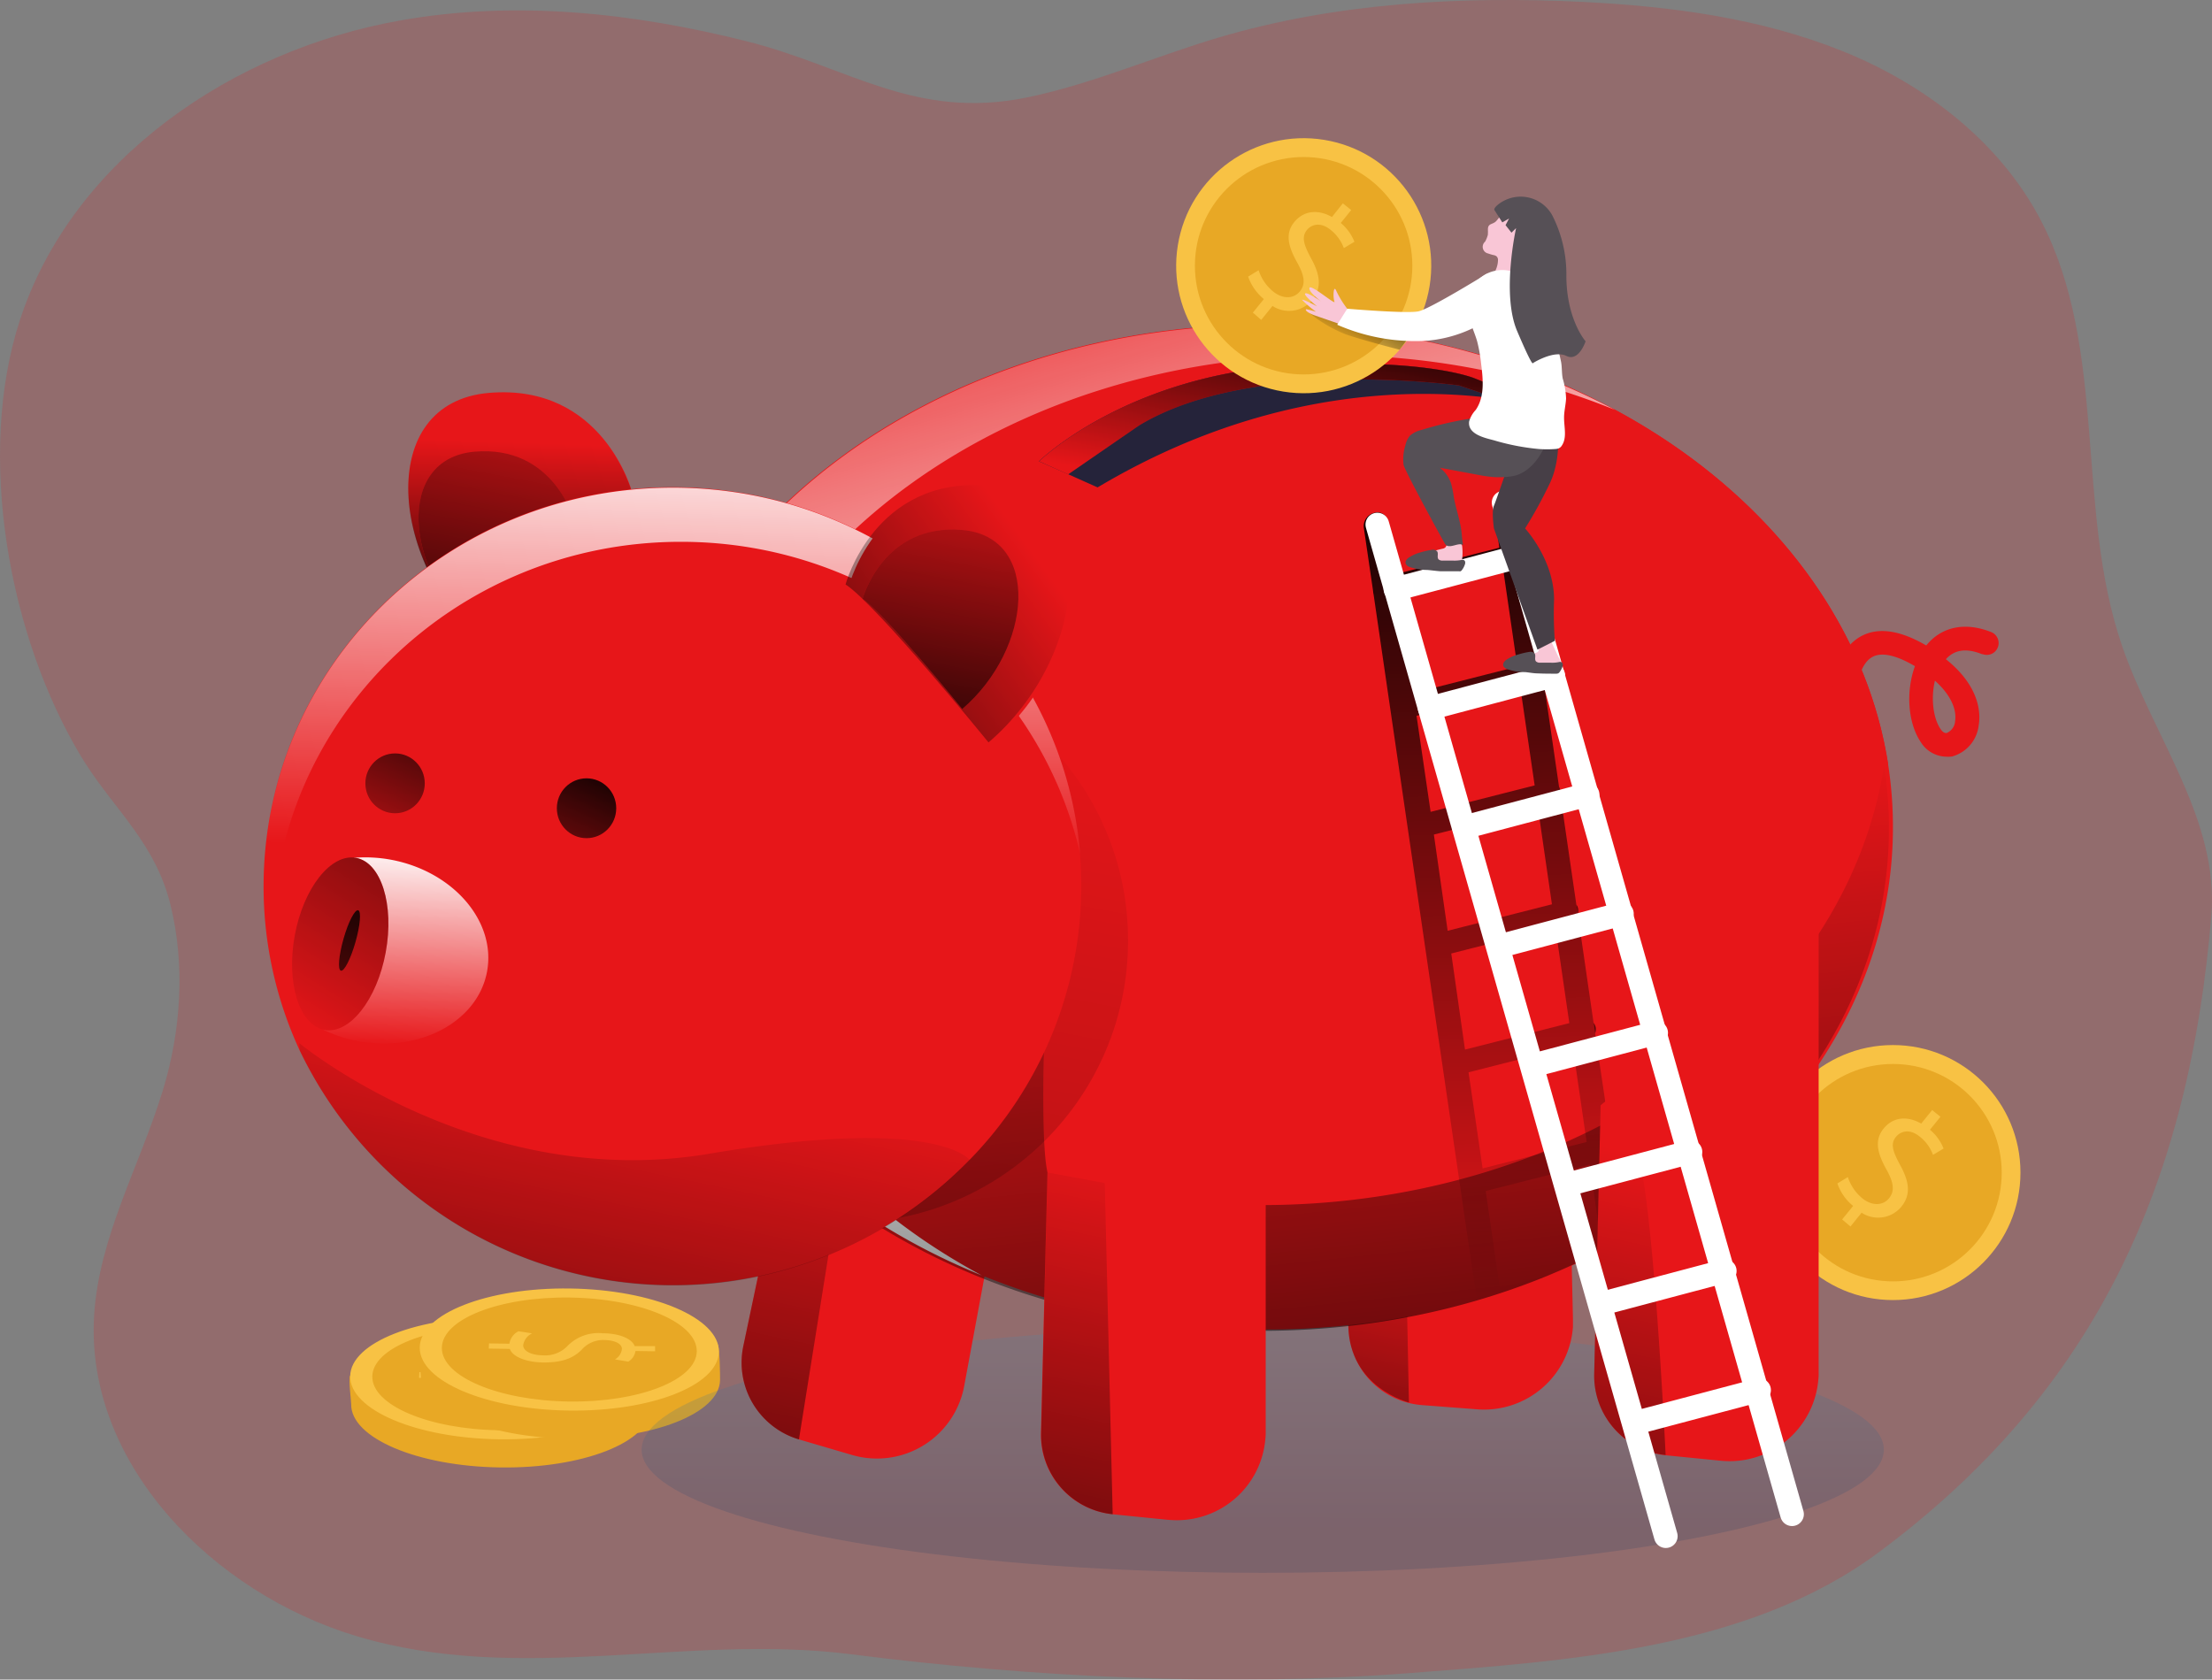 <svg id="Layer_1" data-name="Layer 1" xmlns="http://www.w3.org/2000/svg" xmlns:xlink="http://www.w3.org/1999/xlink" viewBox="0 0 373.96 283.99"><rect x="0" y="0" width="373.96" height="283.99" fill="#808080" stroke="none"/><defs><linearGradient id="linear-gradient" x1="-531.62" y1="2625.21" x2="-531.81" y2="2642.45" gradientTransform="matrix(-1, 0, 0, 1, -413.32, -2463.71)" gradientUnits="userSpaceOnUse"><stop offset="0" stop-color="#68e1fd"/><stop offset="1" stop-color="#68e1fd"/></linearGradient><linearGradient id="linear-gradient-2" x1="-576.73" y1="2649.42" x2="-486.98" y2="2649.42" xlink:href="#linear-gradient"/><linearGradient id="linear-gradient-3" x1="-760.51" y1="2763.8" x2="-760.55" y2="2694" gradientTransform="matrix(-1, 0, 0, 1, -547.04, -2505.33)" gradientUnits="userSpaceOnUse"><stop offset="0" stop-color="#183866"/><stop offset="1" stop-color="#68e1fd"/></linearGradient><linearGradient id="linear-gradient-4" x1="-551.85" y1="2818.5" x2="-579.21" y2="2687.03" gradientTransform="matrix(-1, 0, 0, 1, -413.32, -2463.71)" gradientUnits="userSpaceOnUse"><stop offset="0"/><stop offset="1" stop-opacity="0"/></linearGradient><linearGradient id="linear-gradient-5" x1="-765.3" y1="2624.15" x2="-782.87" y2="2539.73" gradientTransform="matrix(-1, 0, 0, 1, -522.71, -2293.71)" xlink:href="#linear-gradient-4"/><linearGradient id="linear-gradient-6" x1="191.97" y1="282.35" x2="246.59" y2="88.08" gradientTransform="matrix(1, 0, 0, -1, 0, 352)" gradientUnits="userSpaceOnUse"><stop offset="0" stop-color="#fff" stop-opacity="0"/><stop offset="0.54" stop-color="#fff"/></linearGradient><linearGradient id="linear-gradient-7" x1="158.32" y1="104.44" x2="176.24" y2="198.28" gradientTransform="matrix(1, 0, 0, -1, -24.33, 310.38)" xlink:href="#linear-gradient-4"/><linearGradient id="linear-gradient-8" x1="-633.96" y1="2447.82" x2="-635.24" y2="2410.17" gradientTransform="matrix(-1, 0, 0, 1, -522.71, -2293.71)" xlink:href="#linear-gradient-4"/><linearGradient id="linear-gradient-9" x1="101.68" y1="188.92" x2="113.5" y2="250.87" gradientTransform="matrix(1, 0, 0, -1, 0, 352)" xlink:href="#linear-gradient-4"/><linearGradient id="linear-gradient-10" x1="-776.43" y1="2629.77" x2="-760.22" y2="2473.82" gradientTransform="matrix(-1, 0, 0, 1, -522.71, -2293.71)" gradientUnits="userSpaceOnUse"><stop offset="0"/><stop offset="0.07" stop-opacity="0.84"/><stop offset="1" stop-opacity="0"/></linearGradient><linearGradient id="linear-gradient-11" x1="273.7" y1="212.74" x2="274.61" y2="172" gradientTransform="matrix(1, 0, 0.14, -1, -46.39, 350)" xlink:href="#linear-gradient-10"/><linearGradient id="linear-gradient-12" x1="304.07" y1="201.16" x2="304.98" y2="160.41" gradientTransform="matrix(1, 0, 0.14, -1, -46.39, 350)" xlink:href="#linear-gradient-10"/><linearGradient id="linear-gradient-13" x1="315.3" y1="172.75" x2="316.88" y2="101.92" gradientTransform="matrix(1, 0, 0.14, -1, -46.39, 350)" xlink:href="#linear-gradient-10"/><linearGradient id="linear-gradient-14" x1="320.9" y1="159.5" x2="322.72" y2="77.57" gradientTransform="matrix(1, 0, 0.14, -1, -46.39, 350)" xlink:href="#linear-gradient-10"/><linearGradient id="linear-gradient-15" x1="326.56" y1="146.49" x2="328.58" y2="55.75" gradientTransform="matrix(1, 0, 0.14, -1, -46.39, 350)" xlink:href="#linear-gradient-10"/><linearGradient id="linear-gradient-16" x1="298.96" y1="136.89" x2="301.17" y2="37.66" gradientTransform="matrix(1, 0, 0, -1, 0, 352)" xlink:href="#linear-gradient-10"/><linearGradient id="linear-gradient-17" x1="299.63" y1="225.25" x2="302.69" y2="87.72" gradientTransform="matrix(1, 0, 0.14, -1, -46.39, 350)" xlink:href="#linear-gradient-10"/><linearGradient id="linear-gradient-18" x1="301.74" y1="124.57" x2="304.09" y2="18.88" gradientTransform="matrix(1, 0, 0, -1, 0, 352)" xlink:href="#linear-gradient-10"/><linearGradient id="linear-gradient-19" x1="137.98" y1="165.5" x2="142.91" y2="305.03" xlink:href="#linear-gradient-6"/><linearGradient id="linear-gradient-20" x1="-650.48" y1="2632.69" x2="-634.42" y2="2667.6" gradientTransform="matrix(-1, 0, 0, 1, -547.04, -2505.33)" xlink:href="#linear-gradient-4"/><linearGradient id="linear-gradient-21" x1="-622.16" y1="2619.67" x2="-606.1" y2="2654.58" gradientTransform="matrix(-1, 0, 0, 1, -547.04, -2505.33)" xlink:href="#linear-gradient-4"/><linearGradient id="linear-gradient-22" x1="-505.82" y1="2682.29" x2="-507.91" y2="2631.09" gradientTransform="matrix(-1, 0, 0, 1, -413.32, -2463.71)" gradientUnits="userSpaceOnUse"><stop offset="0" stop-color="#fff" stop-opacity="0"/><stop offset="0.67" stop-color="#fff"/></linearGradient><linearGradient id="linear-gradient-23" x1="-522.98" y1="2616.14" x2="-481.08" y2="2682.47" gradientTransform="matrix(-0.18, -0.98, -0.98, 0.18, 2611.28, -765.46)" xlink:href="#linear-gradient-4"/><linearGradient id="linear-gradient-24" x1="-500.57" y1="2646.63" x2="-486.61" y2="2711.11" xlink:href="#linear-gradient-4"/><linearGradient id="linear-gradient-25" x1="-519.63" y1="2813.14" x2="-546.99" y2="2681.67" xlink:href="#linear-gradient-4"/><linearGradient id="linear-gradient-26" x1="139.84" y1="172.52" x2="199.53" y2="216.07" gradientTransform="matrix(1, 0, 0, -1, 0, 352)" xlink:href="#linear-gradient-4"/><linearGradient id="linear-gradient-27" x1="176.86" y1="174.57" x2="188.69" y2="236.51" gradientTransform="matrix(1, 0, 0, -1, 0, 352)" xlink:href="#linear-gradient-4"/><linearGradient id="linear-gradient-28" x1="-661.73" y1="2555.06" x2="-655.08" y2="2590.91" xlink:href="#linear-gradient-4"/><linearGradient id="linear-gradient-29" x1="-691.01" y1="2832.55" x2="-718.38" y2="2701.08" xlink:href="#linear-gradient-4"/><linearGradient id="linear-gradient-30" x1="-599.68" y1="2831.36" x2="-627.04" y2="2699.89" xlink:href="#linear-gradient-4"/><linearGradient id="linear-gradient-31" x1="258.84" y1="264.16" x2="251.99" y2="251.58" gradientTransform="matrix(1, 0, 0, -1, 0, 352)" xlink:href="#linear-gradient-4"/></defs><title>5</title><path d="M38.89,170.88c5.18,8,11.74,13.54,14.24,23.64,2.56,10.28,1.8,21.49-1.3,31.57-3.9,12.71-10.8,24.73-11.59,38C38.74,289.2,60.43,311,84.52,318.23c27.75,8.39,55.83-.45,83.63,3.09,30.51,3.88,63.59,5.57,94.26,3.21,26.63-2.06,57.3-3.95,79.45-20.38,37.22-27.62,52.58-63,56.32-107.72,1.35-16.11-9.83-30.26-15.08-45.56-8-23.23-2.37-50.2-13.75-72-6.94-13.29-19.61-23-33.51-28.6s-29-7.58-44-8.33c-20.63-1-41.59.16-61.4,6C219.56,51.17,209.07,55.8,198,58.09,179,62,167.76,52.92,150.56,48.6c-19.09-4.8-39.08-7-58.6-3.51-28.23,5-55.37,23.41-64.26,50.65-7.45,22.81-1.91,53.52,10.42,73.92C38.38,170.07,38.63,170.48,38.89,170.88Z" transform="translate(-24.33 -41.62)" fill="#e71619" opacity="0.18" style="isolation:isolate"/><circle cx="320.02" cy="198.26" r="21.56" fill="#f8c244"/><circle cx="320.03" cy="198.28" r="18.38" fill="#e8a825"/><path d="M335.76,247.81l1.86-2.29a8.35,8.35,0,0,1-2.66-3.8l1.77-1.08a7.73,7.73,0,0,0,2.45,3.6c1.63,1.31,3.46,1.26,4.5,0s.75-2.73-.37-4.77c-1.57-2.79-2.16-5-.56-7s4-2.22,6.38-.87l1.85-2.29,1.4,1.14-1.77,2.19a8,8,0,0,1,2.3,3.18l-1.79,1.07a6.92,6.92,0,0,0-2.23-3.08c-1.74-1.42-3.24-.9-4,0-1,1.18-.6,2.45.71,4.86,1.56,2.84,1.79,5,.16,7a5.1,5.1,0,0,1-6.71,1L337.17,249Z" transform="translate(-24.33 -41.62)" fill="#f8c244"/><path d="M108.85,289.74c-14-.2-25.23-5-25.15-10.69,0-.63-.47-4.21-.2-4.78,2.21-4.79,13.22-5.35,25.64-5.18,12.22.18,22.48,0,24.77,4.72.34.68.39,5.28.38,6C134.22,285.48,122.82,289.94,108.85,289.74Z" transform="translate(-24.33 -41.62)" fill="#e8a825"/><ellipse cx="108.82" cy="274.66" rx="10.32" ry="25.29" transform="translate(-191.7 337.92) rotate(-89.18)" fill="#f8c244"/><ellipse cx="108.82" cy="274.66" rx="8.79" ry="21.55" transform="translate(-191.7 337.92) rotate(-89.18)" fill="#e8a825"/><path d="M95.23,273.62l3.44.06a2.83,2.83,0,0,1,1.54-2.11l2.29.36a2.69,2.69,0,0,0-1.5,2c0,1,1.39,1.69,3.33,1.71a5.19,5.19,0,0,0,4.1-1.52,7.27,7.27,0,0,1,5.94-2.21c2.84,0,5,.89,5.49,2.18l3.44.05V275l-3.32-.06a2.45,2.45,0,0,1-1.22,1.81l-2.25-.38a2.36,2.36,0,0,0,1.19-1.75c0-1.06-1.55-1.5-2.93-1.52a4.86,4.86,0,0,0-3.92,1.67c-1.45,1.42-3.24,2.11-6.32,2.11-2.71,0-5.28-.84-5.79-2.29H95.18Z" transform="translate(-24.33 -41.62)" fill="#f8c244"/><path d="M120.62,284.88c-14-.2-25.23-5-25.15-10.68,0-.64-.47-4.22-.2-4.79,2.2-4.79,13.22-5.34,25.64-5.18,12.22.18,22.48,0,24.77,4.73.34.67.39,5.27.38,6C146,280.62,134.59,285.08,120.62,284.88Z" transform="translate(-24.33 -41.62)" fill="#e8a825"/><ellipse cx="120.59" cy="269.8" rx="10.32" ry="25.29" transform="translate(-175.25 344.9) rotate(-89.18)" fill="#f8c244"/><ellipse cx="120.59" cy="269.8" rx="8.79" ry="21.55" transform="translate(-175.25 344.9) rotate(-89.18)" fill="#e8a825"/><path d="M107,268.77l3.45.05a2.83,2.83,0,0,1,1.54-2.11l2.29.36a2.69,2.69,0,0,0-1.5,2c0,1,1.38,1.69,3.32,1.71a5.2,5.2,0,0,0,4.11-1.52,7.3,7.3,0,0,1,5.94-2.21c2.84,0,5,.89,5.48,2.18h3.45v.87l-3.32-.05a2.48,2.48,0,0,1-1.22,1.8l-2.25-.38a2.32,2.32,0,0,0,1.18-1.75c0-1.06-1.55-1.5-2.92-1.52a4.82,4.82,0,0,0-3.92,1.68c-1.45,1.41-3.25,2.11-6.33,2.11-2.71,0-5.27-.85-5.78-2.29l-3.56-.06Z" transform="translate(-24.33 -41.62)" fill="#f8c244"/><path d="M118.56,170.28c25.08,0,45.43,6,45.43,13.33a4.4,4.4,0,0,1-.57,2.1c-3.45,6.36-22.22,11.22-44.87,11.22s-41.45-4.86-44.88-11.22a4.4,4.4,0,0,1-.57-2.1C73.1,176.24,93.47,170.28,118.56,170.28Z" transform="translate(-24.33 -41.62)" fill="url(#linear-gradient)"/><path d="M118.54,174.49c22.65,0,41.44,4.86,44.87,11.22-3.45,6.36-22.22,11.22-44.87,11.22s-41.45-4.86-44.88-11.22C77.1,179.35,95.88,174.49,118.54,174.49Z" transform="translate(-24.33 -41.62)" fill="url(#linear-gradient-2)"/><ellipse cx="213.48" cy="245.11" rx="105" ry="20.83" opacity="0.19" fill="url(#linear-gradient-3)" style="isolation:isolate"/><path d="M150,269.2l9.35-44.4,35,13.36-7,37.74a13.09,13.09,0,0,1-.36,1.53h0a15,15,0,0,1-18.59,10.21l-9-2.64A13.55,13.55,0,0,1,150,269.2Z" transform="translate(-24.33 -41.62)" fill="#e71619"/><path d="M150,269.2l9.06-43,9.18,3.53L159.4,285A13.54,13.54,0,0,1,150,269.2Z" transform="translate(-24.33 -41.62)" fill="url(#linear-gradient-4)"/><path d="M252.29,265.65l.08-45.39,37,5.82.88,38.38V266h0a15.07,15.07,0,0,1-16.12,13.92l-9.38-.72A13.47,13.47,0,0,1,252.29,265.65Z" transform="translate(-24.33 -41.62)" fill="#e71619"/><path d="M251.85,241.9s.28,14.15.42,23.75c.15,10.63,10.25,13.1,10.25,13.1l-.57-28.7Z" transform="translate(-24.33 -41.62)" fill="url(#linear-gradient-5)"/><path d="M238.31,96.53c54.09,0,98.7,32.42,105.23,74.31-6.53,41.9-51.18,74.32-105.23,74.32s-98.67-32.42-105.2-74.32C139.64,129,184.22,96.53,238.31,96.53Z" transform="translate(-24.33 -41.62)" fill="#e71619"/><path d="M324.48,209.75c1-1.07,1.9-2.16,2.81-3.29C326.39,207.58,325.45,208.67,324.48,209.75Zm0,0c1-1.07,1.9-2.16,2.81-3.29C326.39,207.58,325.45,208.67,324.48,209.75Z" transform="translate(-24.33 -41.62)" fill="#e71619"/><path d="M344.35,181.47c0,28.8-17.9,54.25-45.27,69.61-1.27.72-2.55,1.41-3.86,2.07q-4,2-8.23,3.8a121.08,121.08,0,0,1-13,4.52,129.27,129.27,0,0,1-35.73,4.95c-58.54,0-106-38-106-85a67.58,67.58,0,0,1,.81-10.63c.16,1,.34,2,.55,3q-.3-1.5-.54-3c6.53-41.89,51.11-74.31,105.2-74.31S337,129,343.53,170.84A68.81,68.81,0,0,1,344.35,181.47Z" transform="translate(-24.33 -41.62)" fill="#e71619"/><path d="M144,176c.08.51.17,1,.25,1.53-.1-.51-.18-1-.26-1.53a67.58,67.58,0,0,0-.81,10.63c0,29.46,18.72,55.41,47.15,70.65-34.44-14-58-42.7-58-75.77a67.58,67.58,0,0,1,.81-10.63c.16,1,.34,2,.55,3q-.3-1.5-.54-3c6.53-41.89,51.11-74.31,105.2-74.31a124.74,124.74,0,0,1,59,14.35,127.13,127.13,0,0,0-48.12-9.23C195.1,101.65,150.52,134.07,144,176Z" transform="translate(-24.33 -41.62)" fill="url(#linear-gradient-6)"/><circle cx="142.95" cy="159.02" r="47.76" opacity="0.19" fill="url(#linear-gradient-7)" style="isolation:isolate"/><path d="M107,151.48c-17.08-14.6-19.28-41.8,0-43.43s24.17,16.71,24.17,16.71C125.86,128.21,107,151.5,107,151.48Z" transform="translate(-24.33 -41.62)" fill="#e71619"/><path d="M107,151.64c-17.08-14.6-19.28-41.8,0-43.43s24.17,16.71,24.17,16.71C125.86,128.37,107,151.66,107,151.64Z" transform="translate(-24.33 -41.62)" fill="url(#linear-gradient-8)"/><path d="M104.58,148.28c-11.9-10.2-13.41-29.15,0-30.29s16.84,11.65,16.84,11.65C117.72,132,104.58,148.26,104.58,148.28Z" transform="translate(-24.33 -41.62)" fill="#e71619"/><path d="M104.58,148.28c-11.9-10.2-13.41-29.15,0-30.29s16.84,11.65,16.84,11.65C117.72,132,104.58,148.26,104.58,148.28Z" transform="translate(-24.33 -41.62)" fill="url(#linear-gradient-9)"/><path d="M132.41,171.07c4.1,26.37,23.29,49,50.43,62.12l8.83-10.13,9.22-4.79c-.13.39-.55,17.55.55,21.61a115.34,115.34,0,0,0,36.18,5.5c54.1,0,98.7-32.45,105.23-74.32a68.81,68.81,0,0,1,.82,10.63c0,46.91-47.5,84.95-106,84.95s-106-38-106-84.95A67.39,67.39,0,0,1,132.41,171.07Z" transform="translate(-24.33 -41.62)" fill="url(#linear-gradient-10)"/><path d="M256.63,142.11a1.25,1.25,0,0,1-.12-.46,1.48,1.48,0,0,1,0-.42Z" transform="translate(-24.33 -41.62)" fill="url(#linear-gradient-11)"/><path d="M285.17,155.63l-.14-.88a1.39,1.39,0,0,1,.13.44A2.16,2.16,0,0,1,285.17,155.63Z" transform="translate(-24.33 -41.62)" fill="url(#linear-gradient-12)"/><path d="M291.07,196.13l-.23-1.53a1.61,1.61,0,0,1,.29.76A2,2,0,0,1,291.07,196.13Z" transform="translate(-24.33 -41.62)" fill="url(#linear-gradient-13)"/><path d="M294,216.34l-.25-1.76a1.79,1.79,0,0,1,.36.85A2,2,0,0,1,294,216.34Z" transform="translate(-24.33 -41.62)" fill="url(#linear-gradient-14)"/><path d="M297,236.54l-.28-2a1.59,1.59,0,0,1,.42.94A1.84,1.84,0,0,1,297,236.54Z" transform="translate(-24.33 -41.62)" fill="url(#linear-gradient-15)"/><path d="M300.09,255.61a1.92,1.92,0,0,1-.19,1.13l-.31-2.15A1.71,1.71,0,0,1,300.09,255.61Z" transform="translate(-24.33 -41.62)" fill="url(#linear-gradient-16)"/><path d="M297,236.54l-.29-1.95L294,216.34l-.26-1.76-2.68-18.45-.23-1.53-2.73-18.72a1.26,1.26,0,0,0,0-.61,1.51,1.51,0,0,0-.2-.62l-2.77-19-.13-.87-2.86-19.59v-.11L280.83,126a1.73,1.73,0,0,0-2-1.43,1.37,1.37,0,0,0-.29.07,2.33,2.33,0,0,0-1.73,2.46l1,7.13-17.58,4.48-1.32-9a1.74,1.74,0,0,0-2-1.44l-.3.08a2.32,2.32,0,0,0-1.72,2.46l1.53,10.44h0l.13.88h0l2.86,19.61L274,261.47A118.65,118.65,0,0,0,287,257l-9.12,2.33L275.5,243l17.59-4.48,2.13,14.61c1.31-.66,2.59-1.35,3.86-2.07Zm-36.12-94,17.6-4.48,2.37,16.27-17.6,4.48Zm2.93,20.11,17.59-4.49,2.38,16.26-17.59,4.47Zm2.93,20.08,17.6-4.47,2.36,16.26L269.07,199Zm2.94,20.11,17.59-4.49,2.37,16.26L272,219.09Zm5.3,36.34-2.38-16.25,17.6-4.48,2.37,16.26Z" transform="translate(-24.33 -41.62)" fill="url(#linear-gradient-17)"/><path d="M303.08,275.69a2,2,0,0,1-.24,1.21l-.33-2.29A1.69,1.69,0,0,1,303.08,275.69Z" transform="translate(-24.33 -41.62)" fill="url(#linear-gradient-18)"/><path d="M138,124c38.18,0,69.13,30.17,69.13,67.42a66.33,66.33,0,0,1-18.89,46.32A70,70,0,0,1,75,219.24a65.88,65.88,0,0,1-6.11-27.76C68.91,154.23,99.86,124,138,124Z" transform="translate(-24.33 -41.62)" fill="#e71619"/><path d="M206.94,186c-6.86-30.2-34.48-52.77-67.5-52.77-38.18,0-69.13,30.19-69.13,67.44,0,1.81.07,3.62.22,5.43a65.71,65.71,0,0,1-1.62-14.59c0-37.25,31-67.43,69.12-67.43C174.31,124.05,204.07,151.29,206.94,186Z" transform="translate(-24.33 -41.62)" fill="url(#linear-gradient-19)"/><ellipse cx="99.16" cy="136.66" rx="5.02" ry="5.06" fill="#e71619"/><ellipse cx="66.79" cy="132.45" rx="5.02" ry="5.06" fill="#e71619"/><ellipse cx="99.16" cy="136.66" rx="5.02" ry="5.06" fill="url(#linear-gradient-20)"/><ellipse cx="66.79" cy="132.45" rx="5.02" ry="5.06" fill="url(#linear-gradient-21)"/><path d="M90.51,187c10.49,2,17.73,10.44,16.16,18.9s-11.34,13.71-21.83,11.76a23.15,23.15,0,0,1-6-2l5.35-29A23.92,23.92,0,0,1,90.51,187Z" transform="translate(-24.33 -41.62)" fill="#e71619"/><path d="M90.51,187c10.49,2,17.73,10.44,16.16,18.9s-11.34,13.71-21.83,11.76a23.15,23.15,0,0,1-6-2l5.35-29A23.92,23.92,0,0,1,90.51,187Z" transform="translate(-24.33 -41.62)" fill="url(#linear-gradient-22)"/><ellipse cx="81.86" cy="201.21" rx="14.79" ry="7.82" transform="translate(-155.17 203.75) rotate(-79.59)" fill="#e71619"/><ellipse cx="81.86" cy="201.21" rx="14.79" ry="7.82" transform="translate(-155.17 203.75) rotate(-79.59)" fill="url(#linear-gradient-23)"/><path d="M84.88,195.53c.55.16.35,2.57-.46,5.4s-1.91,5-2.47,4.81-.34-2.57.46-5.4S84.33,195.37,84.88,195.53Z" transform="translate(-24.33 -41.62)" fill="url(#linear-gradient-24)"/><path d="M144.23,236.7c38.77-6.54,44.05,1.08,44.05,1.08A70,70,0,0,1,75,219.24L74.93,218S105.47,243.24,144.23,236.7Z" transform="translate(-24.33 -41.62)" fill="url(#linear-gradient-25)"/><path d="M192.09,167.15c17.09-14.59,19.29-41.79,0-43.42s-24.16,16.71-24.16,16.71C173.24,143.89,192.09,167.18,192.09,167.15Z" transform="translate(-24.33 -41.62)" fill="#e71619"/><path d="M191.45,167.15c17.08-14.59,19.28-41.79,0-43.42s-24.17,16.71-24.17,16.71C172.59,143.89,191.45,167.18,191.45,167.15Z" transform="translate(-24.33 -41.62)" fill="url(#linear-gradient-26)"/><path d="M187,161.51c11.9-10.19,13.41-29.14,0-30.28s-16.84,11.64-16.84,11.64C173.87,145.29,187,161.5,187,161.51Z" transform="translate(-24.33 -41.62)" fill="#e71619"/><path d="M187,161.51c11.9-10.19,13.41-29.14,0-30.28s-16.84,11.64-16.84,11.64C173.87,145.29,187,161.5,187,161.51Z" transform="translate(-24.33 -41.62)" fill="url(#linear-gradient-27)"/><path d="M243,103.39c22.25-1.26,30.54,2.17,30.54,2.17l14.34,5.71a59,59,0,0,0-9.93-2.15h0c-13.53-1.93-39.29-2.23-68.06,14.91l-4.92-2.2-5-2.21S214.78,105,243,103.39Z" transform="translate(-24.33 -41.62)" fill="#25233a"/><path d="M243,103.39c22.25-1.26,30.54,2.17,30.54,2.17l14.34,5.71a59,59,0,0,0-9.93-2.15h0L271,106.79s-34.92-4.86-54.09,6.77l-12,8.27L200,119.62S214.78,105,243,103.39Z" transform="translate(-24.33 -41.62)" fill="#e71619"/><path d="M243,103.39c22.25-1.26,30.54,2.17,30.54,2.17l14.34,5.71a59,59,0,0,0-9.93-2.15h0L271,106.79s-34.92-4.86-54.09,6.77l-12,8.27L200,119.62S214.78,105,243,103.39Z" transform="translate(-24.33 -41.62)" fill="url(#linear-gradient-28)"/><path d="M200.31,283.85l1.14-45.37,36.86,6.68v38.41a10.41,10.41,0,0,1-.07,1.48h0a15,15,0,0,1-16.32,13.55h-.1l-9.38-.94A13.48,13.48,0,0,1,200.31,283.85Z" transform="translate(-24.33 -41.62)" fill="#e71619"/><path d="M293.85,273.85l1-41.78h0l.08-3.57,36.86-29.6v74.67a10.76,10.76,0,0,1-.07,1.5h0a15.06,15.06,0,0,1-16.44,13.54l-9.37-.93A13.51,13.51,0,0,1,293.85,273.85Z" transform="translate(-24.33 -41.62)" fill="#e71619"/><path d="M293.84,273.85l1-41.78h0s3-1.62,5.94,3.57,5.14,52,5.14,52A13.5,13.5,0,0,1,293.84,273.85Z" transform="translate(-24.33 -41.62)" fill="url(#linear-gradient-29)"/><path d="M200.35,283.87l1.09-44,9.66,1.78,1.34,56A13.48,13.48,0,0,1,200.35,283.87Z" transform="translate(-24.33 -41.62)" fill="url(#linear-gradient-30)"/><path d="M353.31,169.56a5.17,5.17,0,0,1-4.24-2.44c-2.24-3.32-2.54-8.65-1-12.86-2.32-1.37-5.28-2.62-7.21-1.55-2.22,1.22-2.72,5.26-2.73,6.72a2,2,0,0,1-2,2h0a2,2,0,0,1-2-2c0-.77.13-7.62,4.79-10.21,2.87-1.59,6.59-1.08,11.06,1.54h0c2.59-3.2,6.57-4,10.92-2.29a2,2,0,0,1-1.37,3.76l-.12,0c-2.64-1.06-4.64-.78-6.11.85,5.88,4.7,5.88,9.32,5.54,11.24a6.17,6.17,0,0,1-4.5,5.21A5.05,5.05,0,0,1,353.31,169.56Zm-1.86-12.85c-.71,2.94-.31,6.33.94,8.16.35.53.71.75,1.07.68a2.35,2.35,0,0,0,1.4-2c.14-.87.25-3.55-3.41-6.84Z" transform="translate(-24.33 -41.62)" fill="#e71619"/><circle cx="244.73" cy="86.54" r="21.56" transform="translate(95.77 272.63) rotate(-80.78)" fill="#f8c244"/><circle cx="220.39" cy="44.93" r="18.38" fill="#e8a825"/><path d="M245.55,94.41a23,23,0,0,0,6.26,3.73c3.14,1.08,9.14,2.61,9.14,2.61l2.16-2.92Z" transform="translate(-24.33 -41.62)" fill="url(#linear-gradient-31)"/><path d="M236.14,94.48,238,92.19a8.55,8.55,0,0,1-2.66-3.8l1.77-1.08a7.75,7.75,0,0,0,2.46,3.6c1.62,1.31,3.45,1.26,4.5,0s.75-2.73-.37-4.78c-1.58-2.78-2.16-5-.57-6.95s4-2.22,6.38-.87L251.35,76l1.41,1.14L251,79.32a8,8,0,0,1,2.31,3.18l-1.79,1.07a7.07,7.07,0,0,0-2.23-3.08c-1.75-1.42-3.25-.9-4,0-.95,1.18-.59,2.45.72,4.86,1.56,2.84,1.78,5,.15,7a5.08,5.08,0,0,1-6.7,1l-1.91,2.36Z" transform="translate(-24.33 -41.62)" fill="#f8c244"/><path d="M252.09,93.82a16.76,16.76,0,0,1-1.84-3c-.49-1.24-.6,1.09-.32,1.79s-4-3-4.22-2.32,2,2.32,2,2.32S245.42,91,245,91.24s2,2.18,2,2.18-2.53-1.34-2.53-1.09a17.25,17.25,0,0,0,2.35,2s-1.44-.42-1.65-.42-.14.5,1.58,1.09l4.4,1.53Z" transform="translate(-24.33 -41.62)" fill="#f9c6d6"/><line x1="232.85" y1="88.69" x2="281.62" y2="259.74" fill="none" stroke="#fff" stroke-linecap="round" stroke-linejoin="round" stroke-width="4"/><line x1="254.2" y1="84.98" x2="302.96" y2="256.03" fill="none" stroke="#fff" stroke-linecap="round" stroke-linejoin="round" stroke-width="4"/><line x1="235.91" y1="99.62" x2="256.8" y2="94.09" fill="none" stroke="#fff" stroke-linecap="round" stroke-linejoin="round" stroke-width="4"/><line x1="241.71" y1="119.76" x2="262.6" y2="114.22" fill="none" stroke="#fff" stroke-linecap="round" stroke-linejoin="round" stroke-width="4"/><line x1="247.51" y1="139.89" x2="268.4" y2="134.36" fill="none" stroke="#fff" stroke-linecap="round" stroke-linejoin="round" stroke-width="4"/><line x1="253.31" y1="160.03" x2="274.2" y2="154.5" fill="none" stroke="#fff" stroke-linecap="round" stroke-linejoin="round" stroke-width="4"/><line x1="259.11" y1="180.16" x2="279.99" y2="174.63" fill="none" stroke="#fff" stroke-linecap="round" stroke-linejoin="round" stroke-width="4"/><line x1="264.91" y1="200.3" x2="285.79" y2="194.77" fill="none" stroke="#fff" stroke-linecap="round" stroke-linejoin="round" stroke-width="4"/><line x1="270.71" y1="220.44" x2="291.59" y2="214.9" fill="none" stroke="#fff" stroke-linecap="round" stroke-linejoin="round" stroke-width="4"/><line x1="276.51" y1="240.57" x2="297.39" y2="235.04" fill="none" stroke="#fff" stroke-linecap="round" stroke-linejoin="round" stroke-width="4"/><path d="M271.53,136.11a1.48,1.48,0,0,1-.4,1.18,1.28,1.28,0,0,1-.53.21,5.88,5.88,0,0,1-1.51.1,22.26,22.26,0,0,1-2.82-.4l-1.61-.31a.75.75,0,0,1-.52-.26.56.56,0,0,1,.09-.62,2.22,2.22,0,0,1,1-.67,19.09,19.09,0,0,1,2.95-.94.94.94,0,0,0,.46-.19c.21-.17.25-.47.38-.7a1.2,1.2,0,0,1,1.27-.49c.46.09,1.12.4,1.23.91A9.35,9.35,0,0,1,271.53,136.11Z" transform="translate(-24.33 -41.62)" fill="#f9c6d6"/><path d="M266.37,134.59a1,1,0,0,1,.92.25c.27.39-.07,1,.24,1.36a1,1,0,0,0,.7.21H270a6.06,6.06,0,0,0,1.41-.11.62.62,0,0,1,.33,0,.39.39,0,0,1,.29.35.85.85,0,0,1-.07.47,3.07,3.07,0,0,1-.48.89.7.7,0,0,1-.22.2.81.81,0,0,1-.31,0h-3.14c-.72-.05-1.45-.16-2.17-.22a9.24,9.24,0,0,1-3.08-.53,1,1,0,0,1-.58-.53.72.72,0,0,1,.13-.66,1.6,1.6,0,0,1,.52-.45,6.61,6.61,0,0,1,1.85-.8A13.6,13.6,0,0,1,266.37,134.59Z" transform="translate(-24.33 -41.62)" fill="#565056"/><path d="M288.19,153.59v.12c-.06,1.41-1.92,1.44-2.93,1.39a19.15,19.15,0,0,1-2.82-.4l-1.6-.31a.72.72,0,0,1-.53-.26.57.57,0,0,1,.1-.61,2.29,2.29,0,0,1,1-.68c.87-.35,1.75-.59,2.64-.86s.13-1.33,0-1.9a.55.55,0,0,1,0-.36.68.68,0,0,1,.37-.25,4.94,4.94,0,0,1,1.43-.25.49.49,0,0,1,.29.05.46.46,0,0,1,.16.23l1.53,3.26A2.46,2.46,0,0,1,288.19,153.59Z" transform="translate(-24.33 -41.62)" fill="#f9c6d6"/><path d="M287.51,112.2s1.14,6.42-1.21,11.23a76.55,76.55,0,0,1-4.14,7.54s4.9,5.29,4.9,12a62.9,62.9,0,0,0,.13,7l-2.94,1.49L276.9,131s-.44-2.91,0-3.89S281.12,115,281.12,115Z" transform="translate(-24.33 -41.62)" fill="#473f47"/><path d="M275.85,81.38a5,5,0,0,1-.45,1.1,1.15,1.15,0,0,0,.51,2,8.7,8.7,0,0,0,.87.26,1.27,1.27,0,0,1,.53.2.81.81,0,0,1,.27.56,4.21,4.21,0,0,1-.33,1.64,2,2,0,0,0,0,1.64c.65,1.07,1.8.26,2.45-.3a4,4,0,0,0,.9-1.24,8.66,8.66,0,0,0,.91-4.82,6.72,6.72,0,0,0-1-3c-.45-.7-1.42-1.85-2.37-1.32-.47.27-.68.85-1.14,1.13s-.79.27-1,.61-.08.86-.13,1.24A1,1,0,0,1,275.85,81.38Z" transform="translate(-24.33 -41.62)" fill="#f9c6d6"/><path d="M272.29,112.5a60.28,60.28,0,0,0-7.62,1.81,4.46,4.46,0,0,0-2,1,3.88,3.88,0,0,0-.75,1.62,7.85,7.85,0,0,0-.3,3.3c.22,1,6.5,12.55,7,13.33a1,1,0,0,0,.25.29.81.81,0,0,0,.43.11c.71.08,1.78-.59,2.36-.18-.28-2-.16-2.14-.49-3.65s-.8-3-1.07-4.5a16.91,16.91,0,0,0-.44-2.23,5.55,5.55,0,0,0-1.9-2.69l6.57,1.22a21.22,21.22,0,0,0,2.24.33,14.7,14.7,0,0,0,3.38-.11c2.31-.36,4.09-2.3,5.14-4.27a10.19,10.19,0,0,0,1.14-3.44,6.83,6.83,0,0,0,0-1.69,14.27,14.27,0,0,0-.36-1.49c-1.14.82-3,.37-4.33.38a55.15,55.15,0,0,0-5.6.31C274.74,112.13,273.51,112.3,272.29,112.5Z" transform="translate(-24.33 -41.62)" fill="#565056"/><path d="M279.53,87.41a5.9,5.9,0,0,0-7,4.54,6,6,0,0,0-.1,1.75c.11,2,1.09,3.76,1.63,5.65a25.84,25.84,0,0,1,.67,3.8c.34,2.66.61,5.59-.92,7.79a4.78,4.78,0,0,0-1.11,1.94c-.29,2.18,2.69,2.79,4.2,3.19a39,39,0,0,0,7.57,1.47,19,19,0,0,0,2.82,0,1.94,1.94,0,0,0,.58-.12,1.23,1.23,0,0,0,.52-.49c.88-1.34.35-3.11.36-4.71,0-1.09.29-2.15.34-3.23a13,13,0,0,0-.56-3.34c-.19-.93-.11-1.92-.29-2.87a50.73,50.73,0,0,0-2.09-7.24,25.49,25.49,0,0,0-1.83-4.3,7.57,7.57,0,0,0-3.86-3.56A5.06,5.06,0,0,0,279.53,87.41Z" transform="translate(-24.33 -41.62)" fill="#fff"/><path d="M278.31,93.82a22.15,22.15,0,0,1-13.19,5.44,32.93,32.93,0,0,1-14.72-2.73l1.69-2.71s10.35.88,12.11.43c2.1-.53,11.46-6.32,11.46-6.32S280.68,87.44,278.31,93.82Z" transform="translate(-24.33 -41.62)" fill="#fff"/><path d="M282.85,151.85a1,1,0,0,1,.92.25c.27.39-.08,1,.24,1.36a1,1,0,0,0,.7.21h1.79a5.56,5.56,0,0,0,1.41-.11.62.62,0,0,1,.33,0,.39.39,0,0,1,.29.35.85.85,0,0,1-.07.47,3.12,3.12,0,0,1-.48.9.67.67,0,0,1-.22.19.81.81,0,0,1-.31.06c-1.05,0-2.1,0-3.14-.05-.73,0-1.45-.16-2.17-.22a8.76,8.76,0,0,1-3.08-.53,1,1,0,0,1-.58-.53.7.7,0,0,1,.13-.65,1.76,1.76,0,0,1,.52-.46,6.61,6.61,0,0,1,1.85-.8A13.36,13.36,0,0,1,282.85,151.85Z" transform="translate(-24.33 -41.62)" fill="#565056"/><path d="M277.54,76.25c-.38.32-.63.63-.58.86l1.35,2.11,1.14-.65-.59,1.12,1,1.27.78-.77s-2.5,11.11.17,17.39,2.67,5.44,2.67,5.44,3.54-2.26,5.66-1.22,3.25-2.47,3.25-2.47-3.21-3.63-3.25-11A21.91,21.91,0,0,0,286.74,78a6.1,6.1,0,0,0-8.31-2.35A5.34,5.34,0,0,0,277.54,76.25Z" transform="translate(-24.33 -41.62)" fill="#565056"/></svg>
